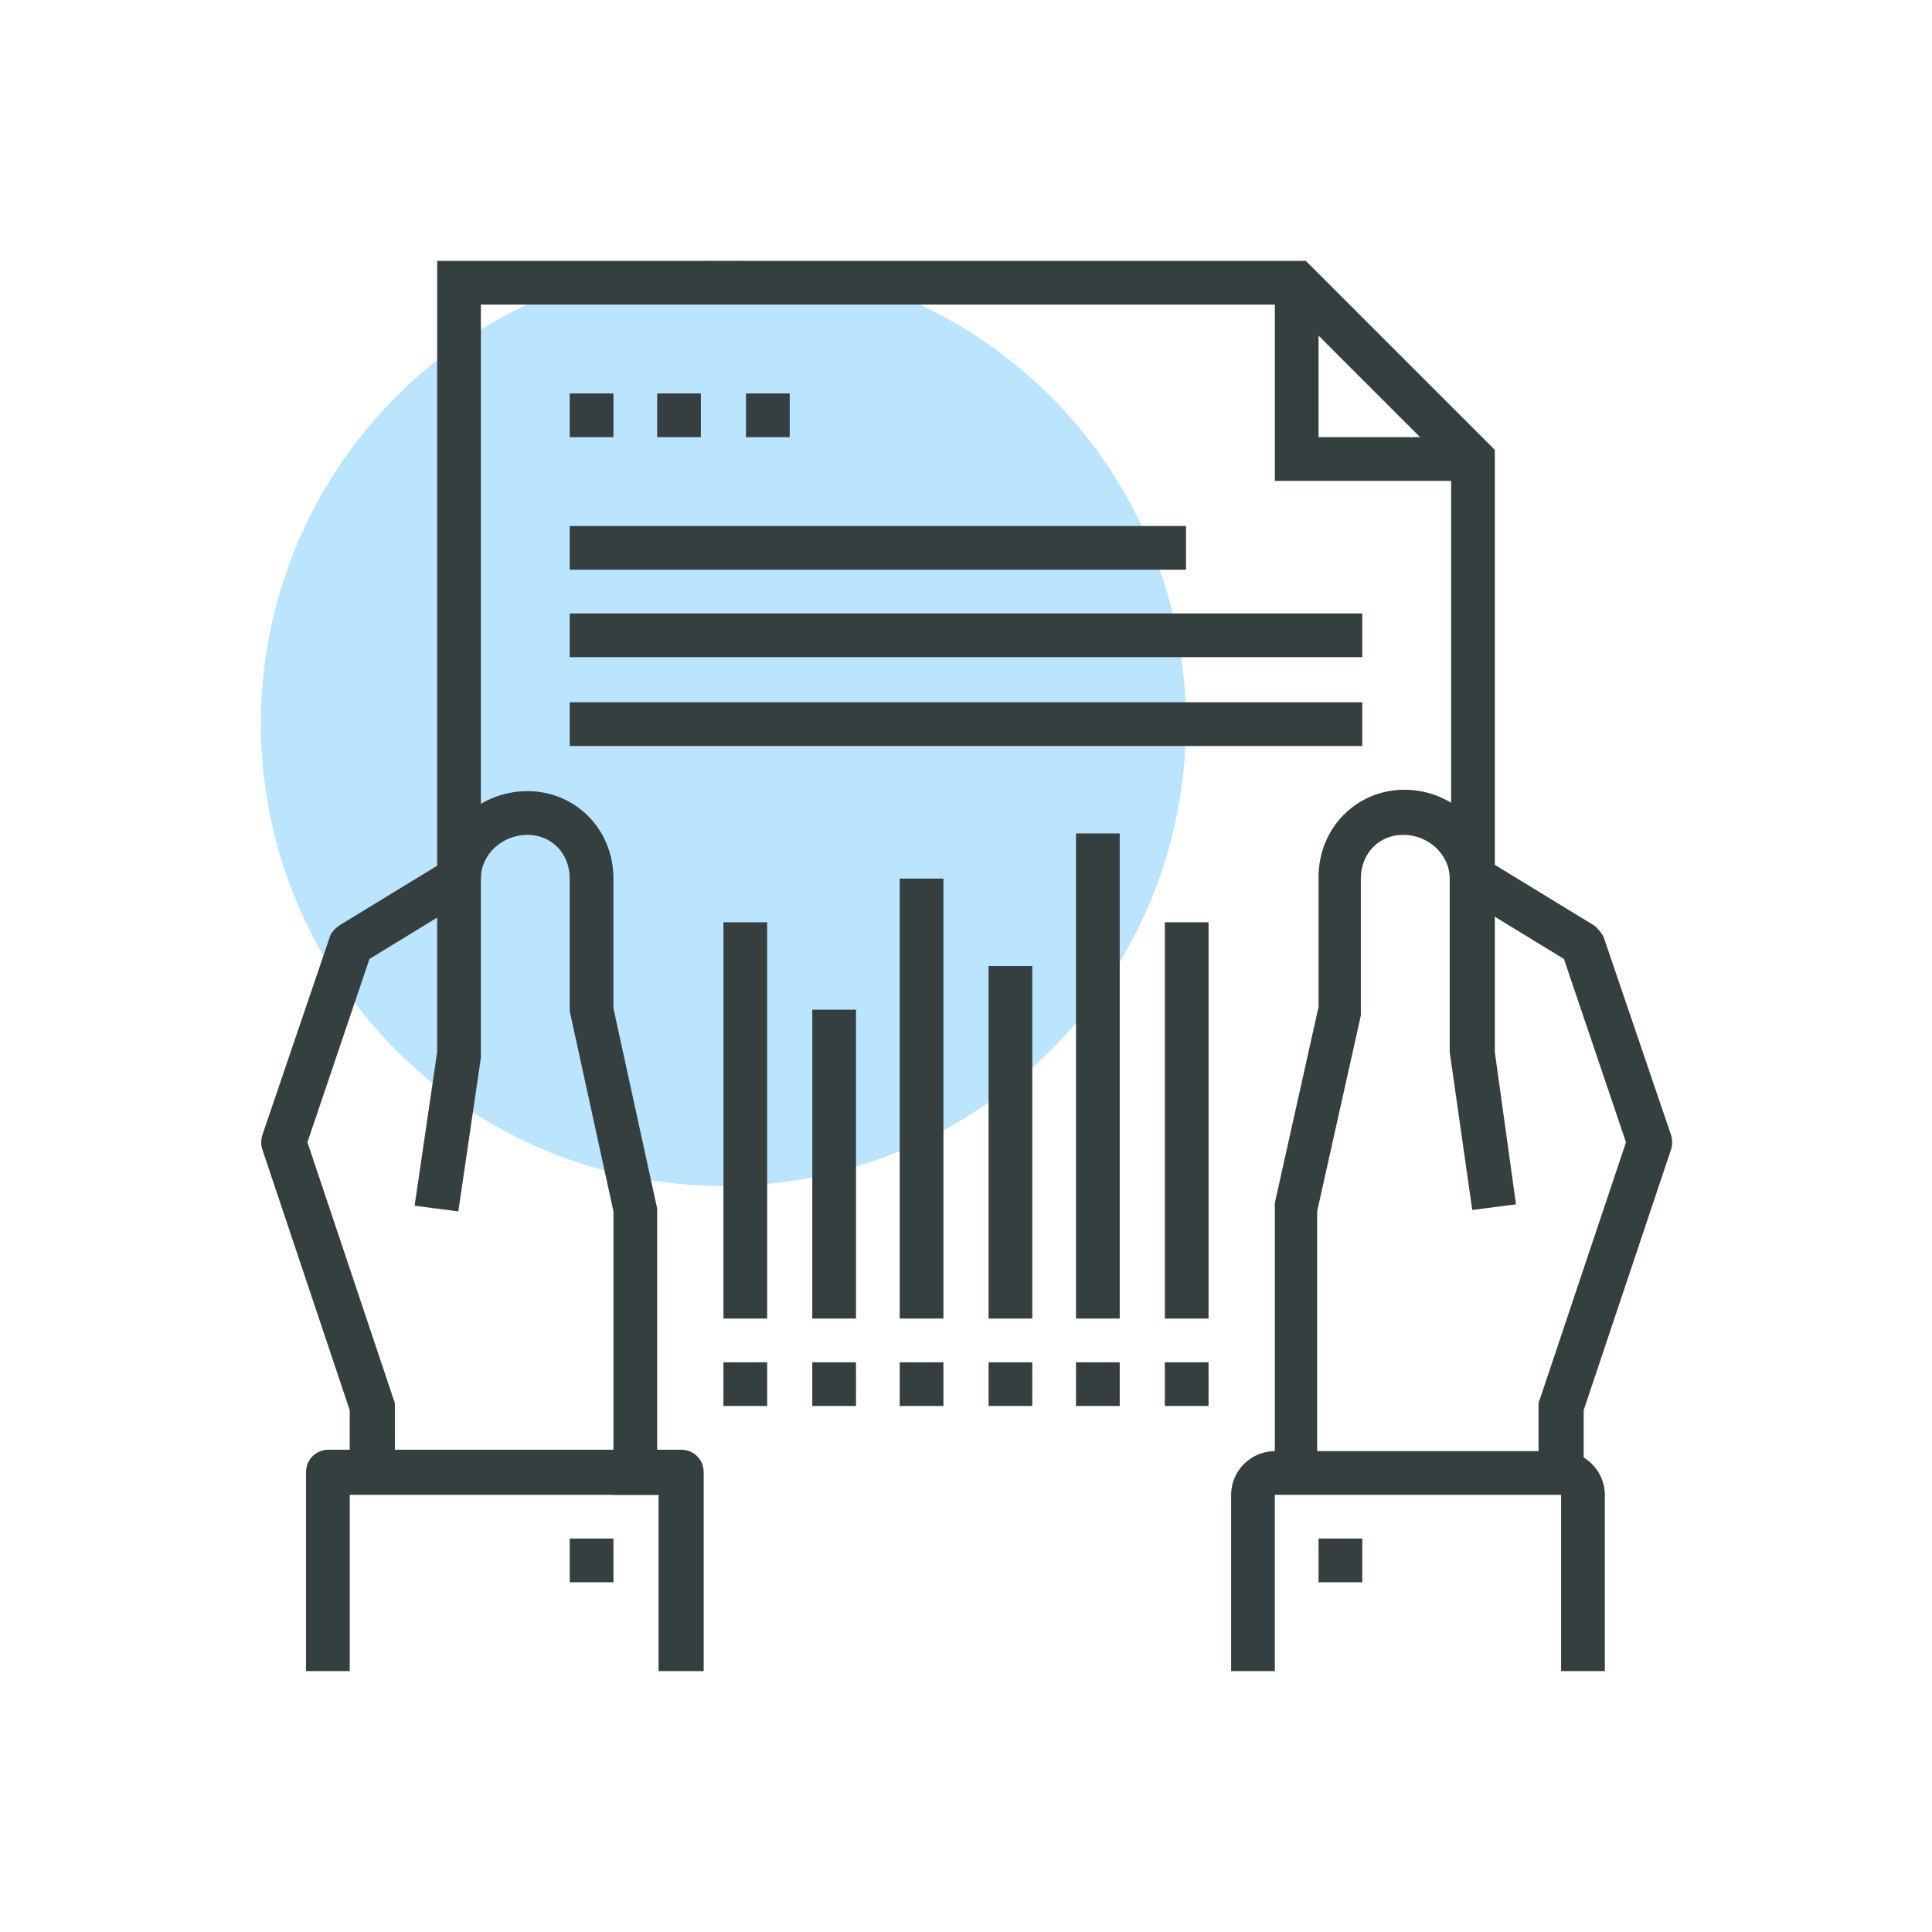 <?xml version="1.0" encoding="utf-8"?>
<!-- Generator: Adobe Illustrator 22.0.1, SVG Export Plug-In . SVG Version: 6.00 Build 0)  -->
<svg version="1.1" id="icons" xmlns="http://www.w3.org/2000/svg" xmlns:xlink="http://www.w3.org/1999/xlink" x="0px" y="0px"
	 viewBox="0 0 137 137" style="enable-background:new 0 0 137 137;" xml:space="preserve">
<style type="text/css">
	.st0{fill:#BBE4FF;}
	.st1{fill:#363F40;}
</style>
<g>
	<g>
		<circle class="st0" cx="51.3" cy="51.3" r="32.8"/>
	</g>
	<g>
		<g>
			<polygon class="st1" points="106,62.3 102.9,62.3 102.9,33.2 91.3,21.6 34.1,21.6 34.1,62.3 31,62.3 31,18.5 92.6,18.5 106,31.9 
							"/>
		</g>
		<g>
			<g>
				<g>
					<path class="st1" d="M27.9,104.4h-3.1V100l-6.2-18.5c-0.1-0.3-0.1-0.7,0-1l4.8-14.1c0.1-0.3,0.4-0.6,0.7-0.8l7.7-4.7l1.6,2.7
						L26.2,68l-4.4,13l6.1,18.2c0.1,0.2,0.1,0.3,0.1,0.5V104.4z"/>
				</g>
				<g>
					<path class="st1" d="M46.6,106h-3.1V85.9l-3.1-14.2v-9.4c0-1.8-1.3-3.1-3-3.1c-1.8,0-3.3,1.4-3.3,3.1l0,12.7l-1.6,10.9
						l-3.1-0.4L31,74.6V62.3c0-3.4,2.9-6.2,6.4-6.2c3.4,0,6.1,2.7,6.1,6.2v9.2l3.1,14.2V106z"/>
				</g>
			</g>
			<g>
				<g>
					<path class="st1" d="M49.8,118.5h-3.1V106H24.8v12.5h-3.1v-14.1c0-0.9,0.7-1.6,1.6-1.6h25c0.9,0,1.6,0.7,1.6,1.6V118.5z"/>
				</g>
			</g>
			<g>
				<rect x="40.4" y="109.1" class="st1" width="3.1" height="3.1"/>
			</g>
		</g>
		<g>
			<g>
				<path class="st1" d="M112.2,104.4h-3.1v-4.7c0-0.2,0-0.3,0.1-0.5l6.1-18.2l-4.4-13l-7.2-4.4l1.6-2.7l7.7,4.7
					c0.3,0.2,0.5,0.5,0.7,0.8l4.8,14.1c0.1,0.3,0.1,0.7,0,1l-6.2,18.5V104.4z"/>
			</g>
			<g>
				<path class="st1" d="M93.5,104.4h-3.1l0-19.1l3.1-13.9v-9.2c0-3.5,2.7-6.2,6.1-6.2c3.5,0,6.4,2.9,6.4,6.2v12.4l1.5,10.8
					l-3.1,0.4l-1.6-11.2V62.3c0-1.7-1.5-3.1-3.3-3.1c-1.7,0-3,1.3-3,3.1l0,9.7l-3.1,13.9V104.4z"/>
			</g>
			<g>
				<rect x="93.5" y="109.1" class="st1" width="3.1" height="3.1"/>
			</g>
			<g>
				<path class="st1" d="M113.8,118.5h-3.1V106H90.4v12.5h-3.1V106c0-1.7,1.4-3.1,3.1-3.1h20.3c1.7,0,3.1,1.4,3.1,3.1V118.5z"/>
			</g>
		</g>
		<g>
			<polygon class="st1" points="104.4,34.1 90.4,34.1 90.4,20.1 93.5,20.1 93.5,31 104.4,31 			"/>
		</g>
		<g>
			<rect x="40.4" y="27.9" class="st1" width="3.1" height="3.1"/>
		</g>
		<g>
			<rect x="46.6" y="27.9" class="st1" width="3.1" height="3.1"/>
		</g>
		<g>
			<rect x="52.9" y="27.9" class="st1" width="3.1" height="3.1"/>
		</g>
		<g>
			<rect x="40.4" y="37.3" class="st1" width="43.7" height="3.1"/>
		</g>
		<g>
			<rect x="40.4" y="43.5" class="st1" width="56.2" height="3.1"/>
		</g>
		<g>
			<rect x="40.4" y="49.8" class="st1" width="56.2" height="3.1"/>
		</g>
		<g>
			<rect x="76.3" y="59.1" class="st1" width="3.1" height="34.4"/>
		</g>
		<g>
			<rect x="82.6" y="65.4" class="st1" width="3.1" height="28.1"/>
		</g>
		<g>
			<rect x="70.1" y="68.5" class="st1" width="3.1" height="25"/>
		</g>
		<g>
			<rect x="63.8" y="62.3" class="st1" width="3.1" height="31.2"/>
		</g>
		<g>
			<rect x="51.3" y="65.4" class="st1" width="3.1" height="28.1"/>
		</g>
		<g>
			<rect x="51.3" y="96.6" class="st1" width="3.1" height="3.1"/>
		</g>
		<g>
			<rect x="57.6" y="71.6" class="st1" width="3.1" height="21.9"/>
		</g>
		<g>
			<rect x="57.6" y="96.6" class="st1" width="3.1" height="3.1"/>
		</g>
		<g>
			<rect x="63.8" y="96.6" class="st1" width="3.1" height="3.1"/>
		</g>
		<g>
			<rect x="70.1" y="96.6" class="st1" width="3.1" height="3.1"/>
		</g>
		<g>
			<rect x="76.3" y="96.6" class="st1" width="3.1" height="3.1"/>
		</g>
		<g>
			<rect x="82.6" y="96.6" class="st1" width="3.1" height="3.1"/>
		</g>
	</g>
</g>
</svg>
